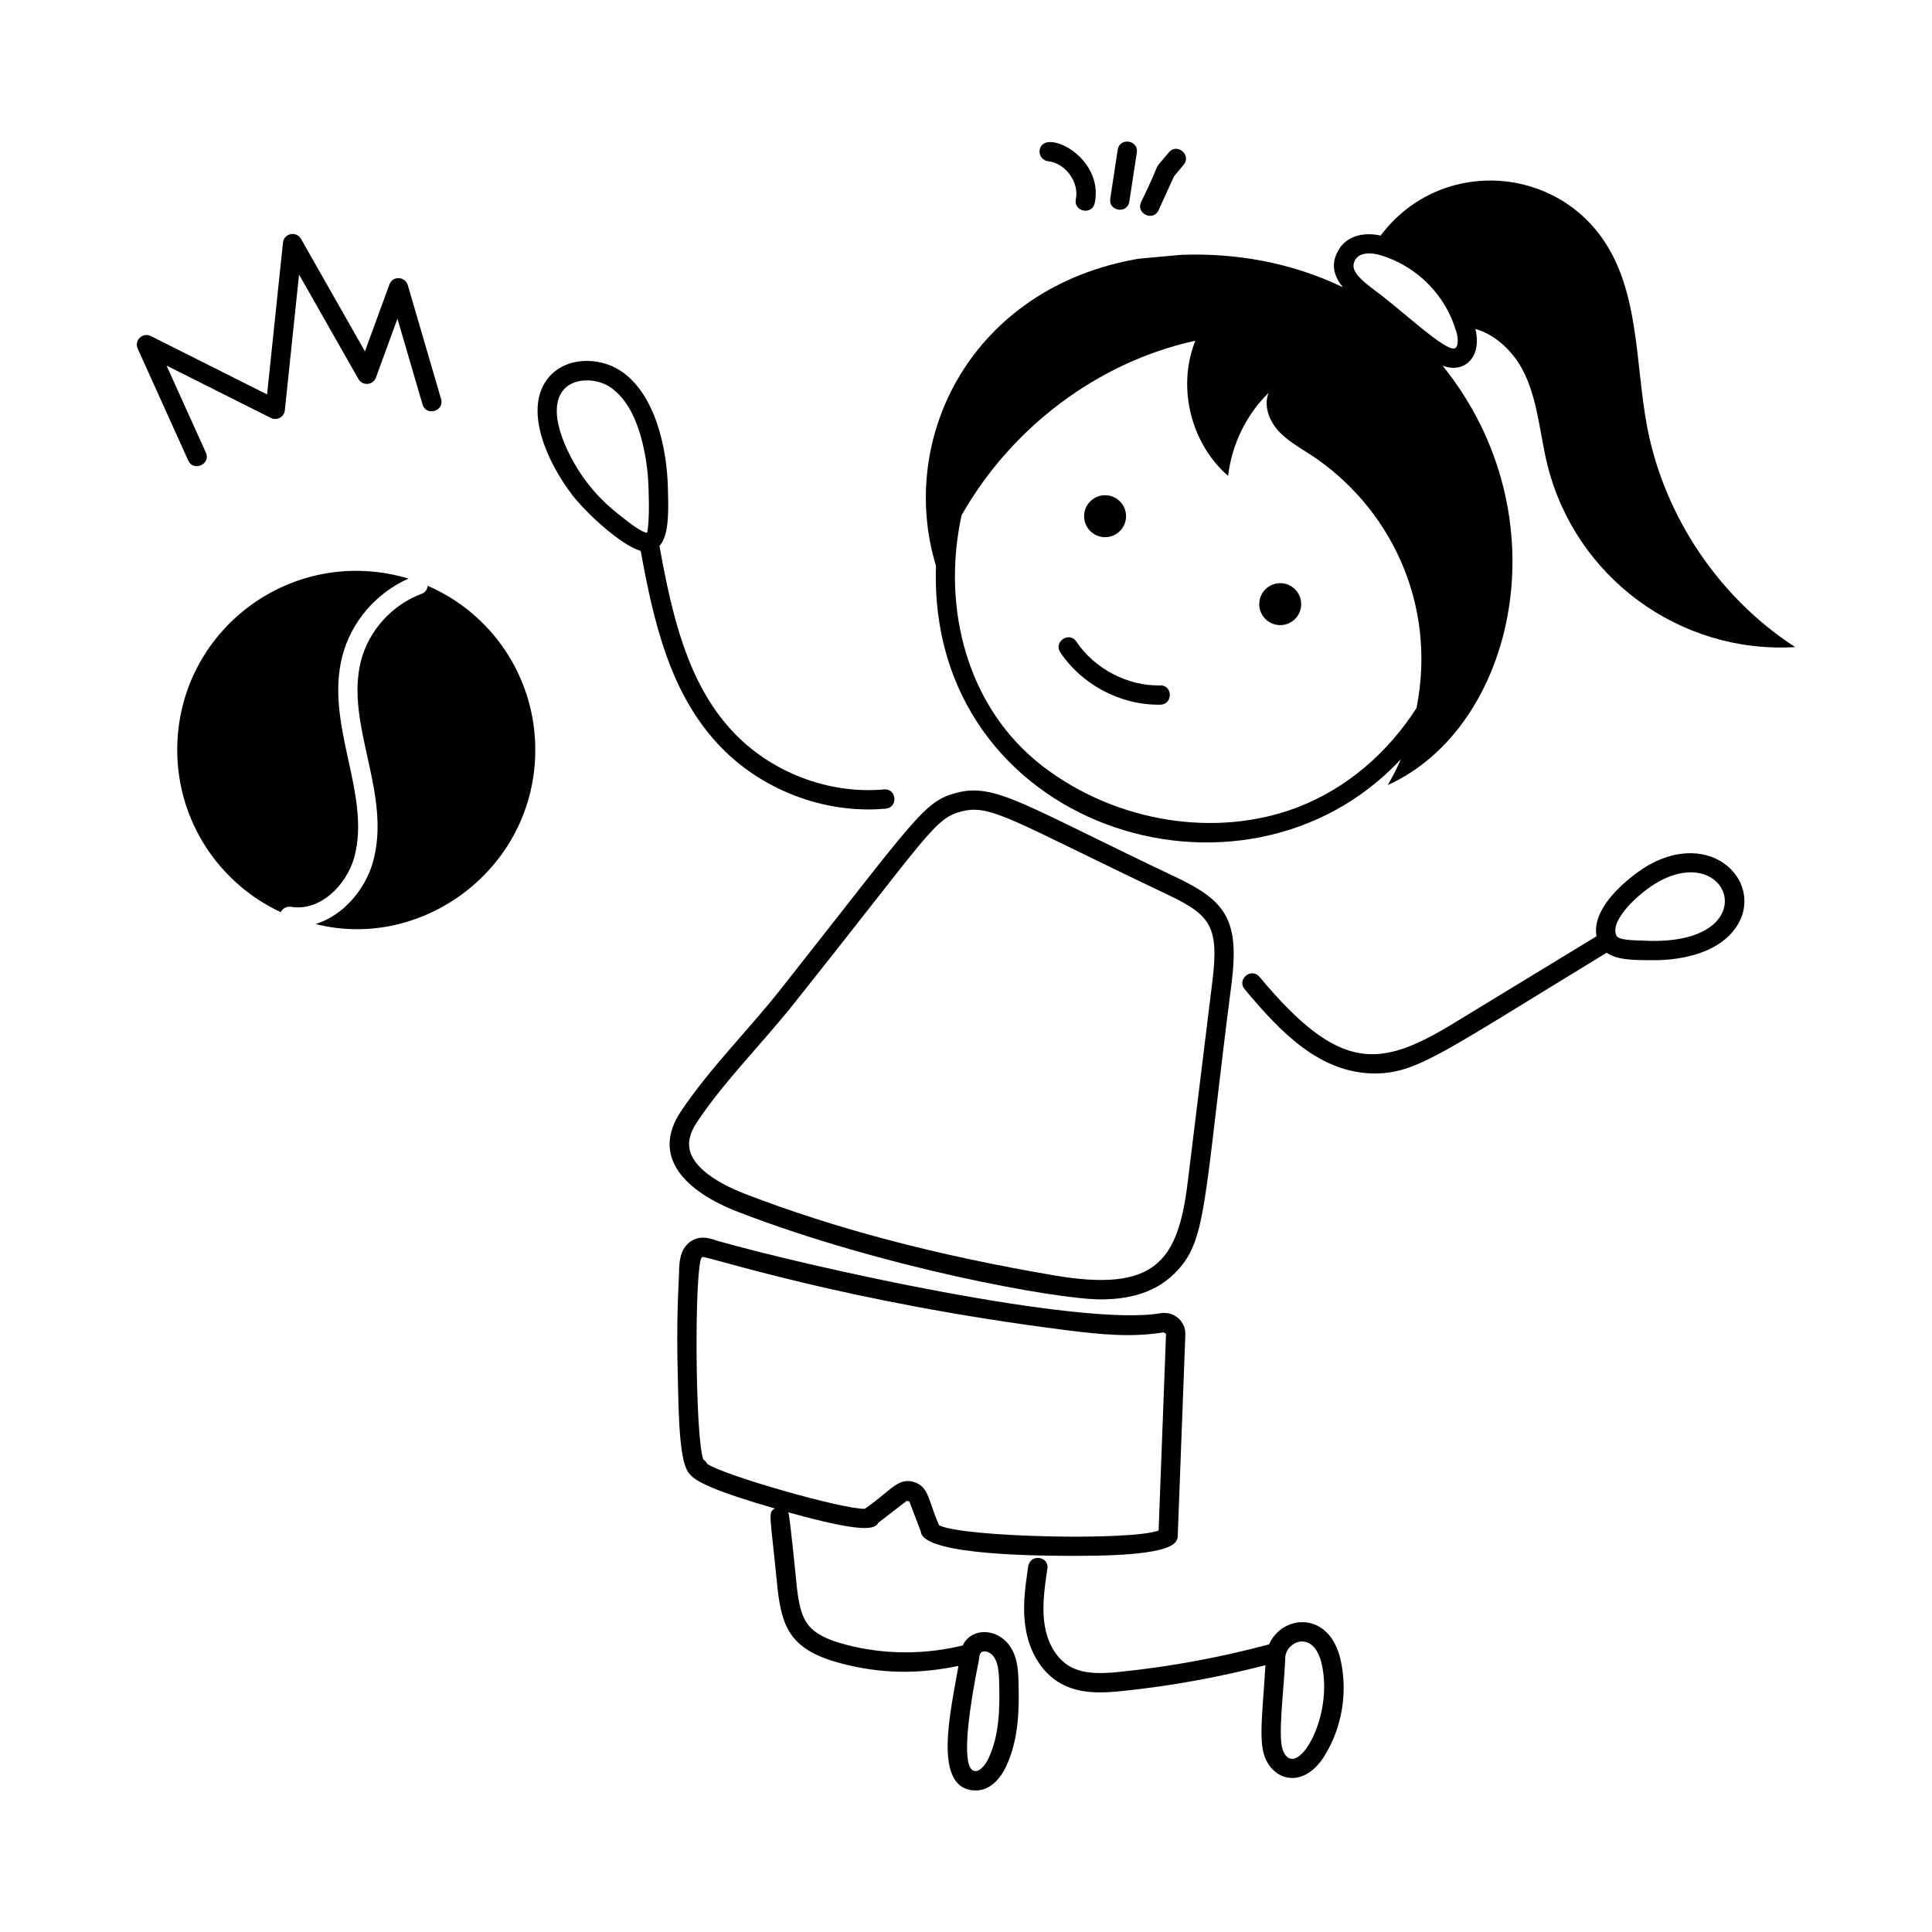 <svg id="Layer_1" enable-background="new 0 0 75 75" viewBox="0 0 75 75" xmlns="http://www.w3.org/2000/svg"><g id="Girl_Playing" fill="rgb(0,0,0)"><path d="m26.432 43.145c-1.187 1.782.203 3.121 2.215 3.899 5.599 2.163 12.382 3.398 14.076 3.398 1.056 0 2.068-.231 2.837-.973 1.316-1.269 1.126-2.596 2.255-11.339.296-2.406-.233-3.147-2.083-4.038-5.973-2.828-7.086-3.716-8.607-3.314-1.28.339-1.551.957-6.859 7.674-1.199 1.519-2.732 3.04-3.833 4.693zm10.884-11.643c1.153-.302 1.919.334 8.09 3.266 1.573.757 1.916 1.212 1.665 3.271l-.967 7.875c-.377 3.057-1.266 4.263-5.179 3.597-4.589-.782-8.517-1.818-12.007-3.167-1.181-.457-1.933-1.03-2.119-1.615-.113-.357-.029-.739.257-1.168 1.062-1.594 2.58-3.104 3.798-4.644 5.237-6.575 5.412-7.135 6.462-7.415z"/><path d="m45.045 50.981c-3.141.532-13.611-1.795-17.135-2.796-.1.008-.785-.419-1.284.18-.255.301-.262.755-.268 1.119-.006.33-.115 1.696-.041 4.139l.003.143c.038 2.361.185 3.217.482 3.485.22.271.983.647 3.278 1.309-.28.167-.185.156.11 3.157.178 1.522.553 2.343 2.424 2.846 1.614.429 3.055.425 4.593.108-.289 1.702-1.054 4.834.681 4.834.454 0 .878-.328 1.155-.903.514-1.069.525-2.278.495-3.328-.011-.373-.033-.736-.177-1.083-.428-1.022-1.641-1.075-1.988-.314-1.5.364-3.073.359-4.565-.038-1.519-.408-1.722-.942-1.875-2.225-.013-.136-.27-2.787-.332-2.906 2.894.805 3.363.668 3.494.406l1.107-.854.1.029.444 1.164c.063.958 4.933.945 6.097.945 3.861 0 3.873-.52 3.879-.81 0-.01 0-.021-0-.031l.293-7.748c.02-.522-.45-.92-.97-.829zm-6.812 13.125c.034 0 .068.007.104.021.41.158.438.739.45 1.168.028.962.02 2.064-.421 2.981-.12.248-.328.494-.51.477-.125-.019-.72-.009.146-4.317.025-.194.026-.33.229-.33zm6.744-4.692c-1.079.409-7.616.262-8.52-.203-.416-.902-.376-1.509-.994-1.684-.626-.178-.906.374-1.893 1.044-.8.036-5.464-1.293-6.117-1.744-.033-.072-.085-.128-.149-.167-.328-.844-.353-7.538-.06-7.851.016-.009.021-.009.025-.011.191-.049 5.46 1.747 14.193 2.848 1.204.152 2.482.283 3.708.074 0 0 .094.062.095.062z"/><path d="m54.383 29.474c-.151.344-.32.679-.513 1.003 4.946-2.23 6.851-10.44 2.128-16.284.839.328 1.544-.318 1.277-1.422.827.227 1.554.959 1.924 1.769.51 1.09.58 2.33.87 3.5 1.082 4.371 5.141 7.35 9.62 7.08-2.95-1.91-5.07-5.06-5.74-8.51-.48-2.52-.29-5.31-1.77-7.39-2.061-2.872-6.389-3-8.582-.076-.84-.179-1.405.136-1.64.573-.33.552-.15 1.035.169 1.431-1.986-.956-4.16-1.338-6.285-1.254-.1.009-1.757.16-1.651.151-6.458 1.114-9.372 6.941-7.854 11.924-.354 10.142 11.912 14.08 18.047 7.504zm-4.012 1.866c-3.166 1.209-7.042.586-9.878-1.583-2.945-2.254-3.953-6.148-3.164-9.755 1.916-3.382 5.266-5.943 9.075-6.775-.721 1.786-.181 3.992 1.271 5.246.142-1.209.702-2.376 1.575-3.226-.205.489.015 1.073.364 1.467.36.395.834.661 1.275.946 3.015 1.977 4.915 5.712 4.101 9.824-1.101 1.72-2.709 3.126-4.62 3.855zm2.239-21.252c.164-.303.635-.288.99-.179 1.48.455 2.521 1.604 2.91 2.899.004.014.012.033.021.051 0 0.0 0.0.001 0.0.001.083.268.088.587-.046.658-0 0-.001 0-.001 0-.334.173-2.068-1.476-3.038-2.189-.727-.536-1.057-.872-.836-1.242z"/><path d="m67.136 36.308c1.631-1.66-.405-4.23-3.111-2.739 0 0 0 0-0 0-.518.286-2.276 1.543-2.048 2.777l-5.536 3.37c-2.861 1.741-4.414 1.966-7.547-1.794-.319-.382-.894.1-.576.48 1.397 1.676 2.929 3.271 5.069 3.271 1.648-.025 2.557-.777 8.983-4.688.403.283 1.034.29 1.823.29 1.027 0 2.226-.239 2.943-.967zm-4.397-.009c-.246-.618.959-1.693 1.647-2.073 2.858-1.577 4.163 2.518-.542 2.291-.833-.017-1.048-.074-1.105-.218z"/><path d="m22.191 19.186c.561.733 1.93 1.991 2.681 2.199.508 2.806 1.145 5.476 2.96 7.457 1.647 1.806 4.165 2.769 6.551 2.55.501-.046.417-.8-.068-.747-2.173.198-4.448-.686-5.929-2.31-1.694-1.85-2.297-4.427-2.786-7.142.303-.334.365-.999.333-2.019l-.004-.162c-.024-1.596-.491-3.726-1.835-4.616-.86-.568-2.221-.558-2.878.362-.877 1.227.074 3.245.976 4.425zm-.366-3.99c.388-.542 1.299-.539 1.854-.172.542.359.95 1.022 1.211 1.971.31 1.128.282 2.051.293 2.205.033 1.087-.054 1.406-.058 1.471-0.0 0-.001-0-.001-0-.008.001-.013.006-.021.008-.104-.009-.348-.122-.934-.59-.116-.101-.76-.545-1.382-1.358-.662-.865-1.596-2.644-.961-3.534z"/><path d="m49.266 63.834c-1.864.5-3.795.86-5.746 1.062-.664.071-1.418.119-1.985-.203-.51-.289-.878-.898-.984-1.632-.112-.707.007-1.472.111-2.188.065-.443-.671-.586-.751-.044-.111.764-.226 1.554-.101 2.344.139.958.646 1.77 1.355 2.172.738.42 1.596.387 2.434.297 1.873-.195 3.728-.535 5.525-.999-.099 1.742-.277 2.908-.02 3.572.364.948 1.535 1.218 2.323-.068.671-1.094.896-2.442.619-3.696-.434-1.956-2.283-1.766-2.779-.617zm.537 4.112c-.212-.549.044-2.331.091-3.598.023-.63 1.112-1.12 1.419.266.473 2.136-1.036 4.564-1.51 3.333z"/><path d="m42.839 20.851c.448.033.839-.303.872-.752.033-.448-.303-.839-.752-.872-.448-.033-.839.303-.872.752-.033.448.303.839.752.872z"/><path d="m49.758 22.641c-.448-.033-.839.303-.872.752-.033.448.303.839.752.872.448.033.839-.303.872-.752.033-.448-.303-.839-.752-.872z"/><path d="m45.031 26.606c-1.232.036-2.542-.64-3.245-1.697-.276-.414-.898.002-.625.415.818 1.231 2.313 2.059 3.885 2.032.493-.01.49-.767-.016-.75z"/><path d="m40.691 6.26c.667.07 1.21.813 1.073 1.47-.101.487.633.638.734.153.379-1.822-2.039-2.971-2.141-2.036-.021.206.128.39.334.412z"/><path d="m43.841 7.825.289-1.901c.075-.491-.667-.602-.741-.112l-.289 1.901c-.075.489.666.605.741.112z"/><path d="m44.977 8.158.598-1.313.374-.449c.319-.382-.262-.862-.576-.479-.753.916-.141.026-1.078 1.931-.205.449.477.762.683.311z"/><path d="m15.86 22.46c-4.548-1.35-8.98 2.031-8.98 6.65 0 2.79 1.65 5.2 4.02 6.3.06-.14.22-.23.39-.21 1.13.2 2.16-.84 2.46-1.91.676-2.447-1.154-5.16-.46-7.82.34-1.33 1.32-2.46 2.57-3.01z"/><path d="m16.37 23.05c-1.15.43-2.05 1.42-2.36 2.61-.626 2.505 1.223 5.159.46 7.83-.3 1.04-1.15 2.06-2.22 2.38 4.148 1.057 8.53-2.155 8.53-6.76 0-2.86-1.72-5.31-4.18-6.37-.01.14-.09.26-.23.31z"/><path d="m7.307 17.877c.205.451.888.143.684-.309l-1.526-3.376 4.051 2.033c.227.117.514-.031.541-.296l.552-5.271 2.306 4.057c.158.276.57.241.678-.057l.836-2.286.973 3.327c.138.476.859.266.72-.211l-1.293-4.421c-.098-.335-.584-.376-.712-.023l-.95 2.596-2.483-4.368c-.179-.313-.661-.217-.699.146l-.617 5.893-4.512-2.265c-.316-.159-.656.168-.51.489z"/></g></svg>